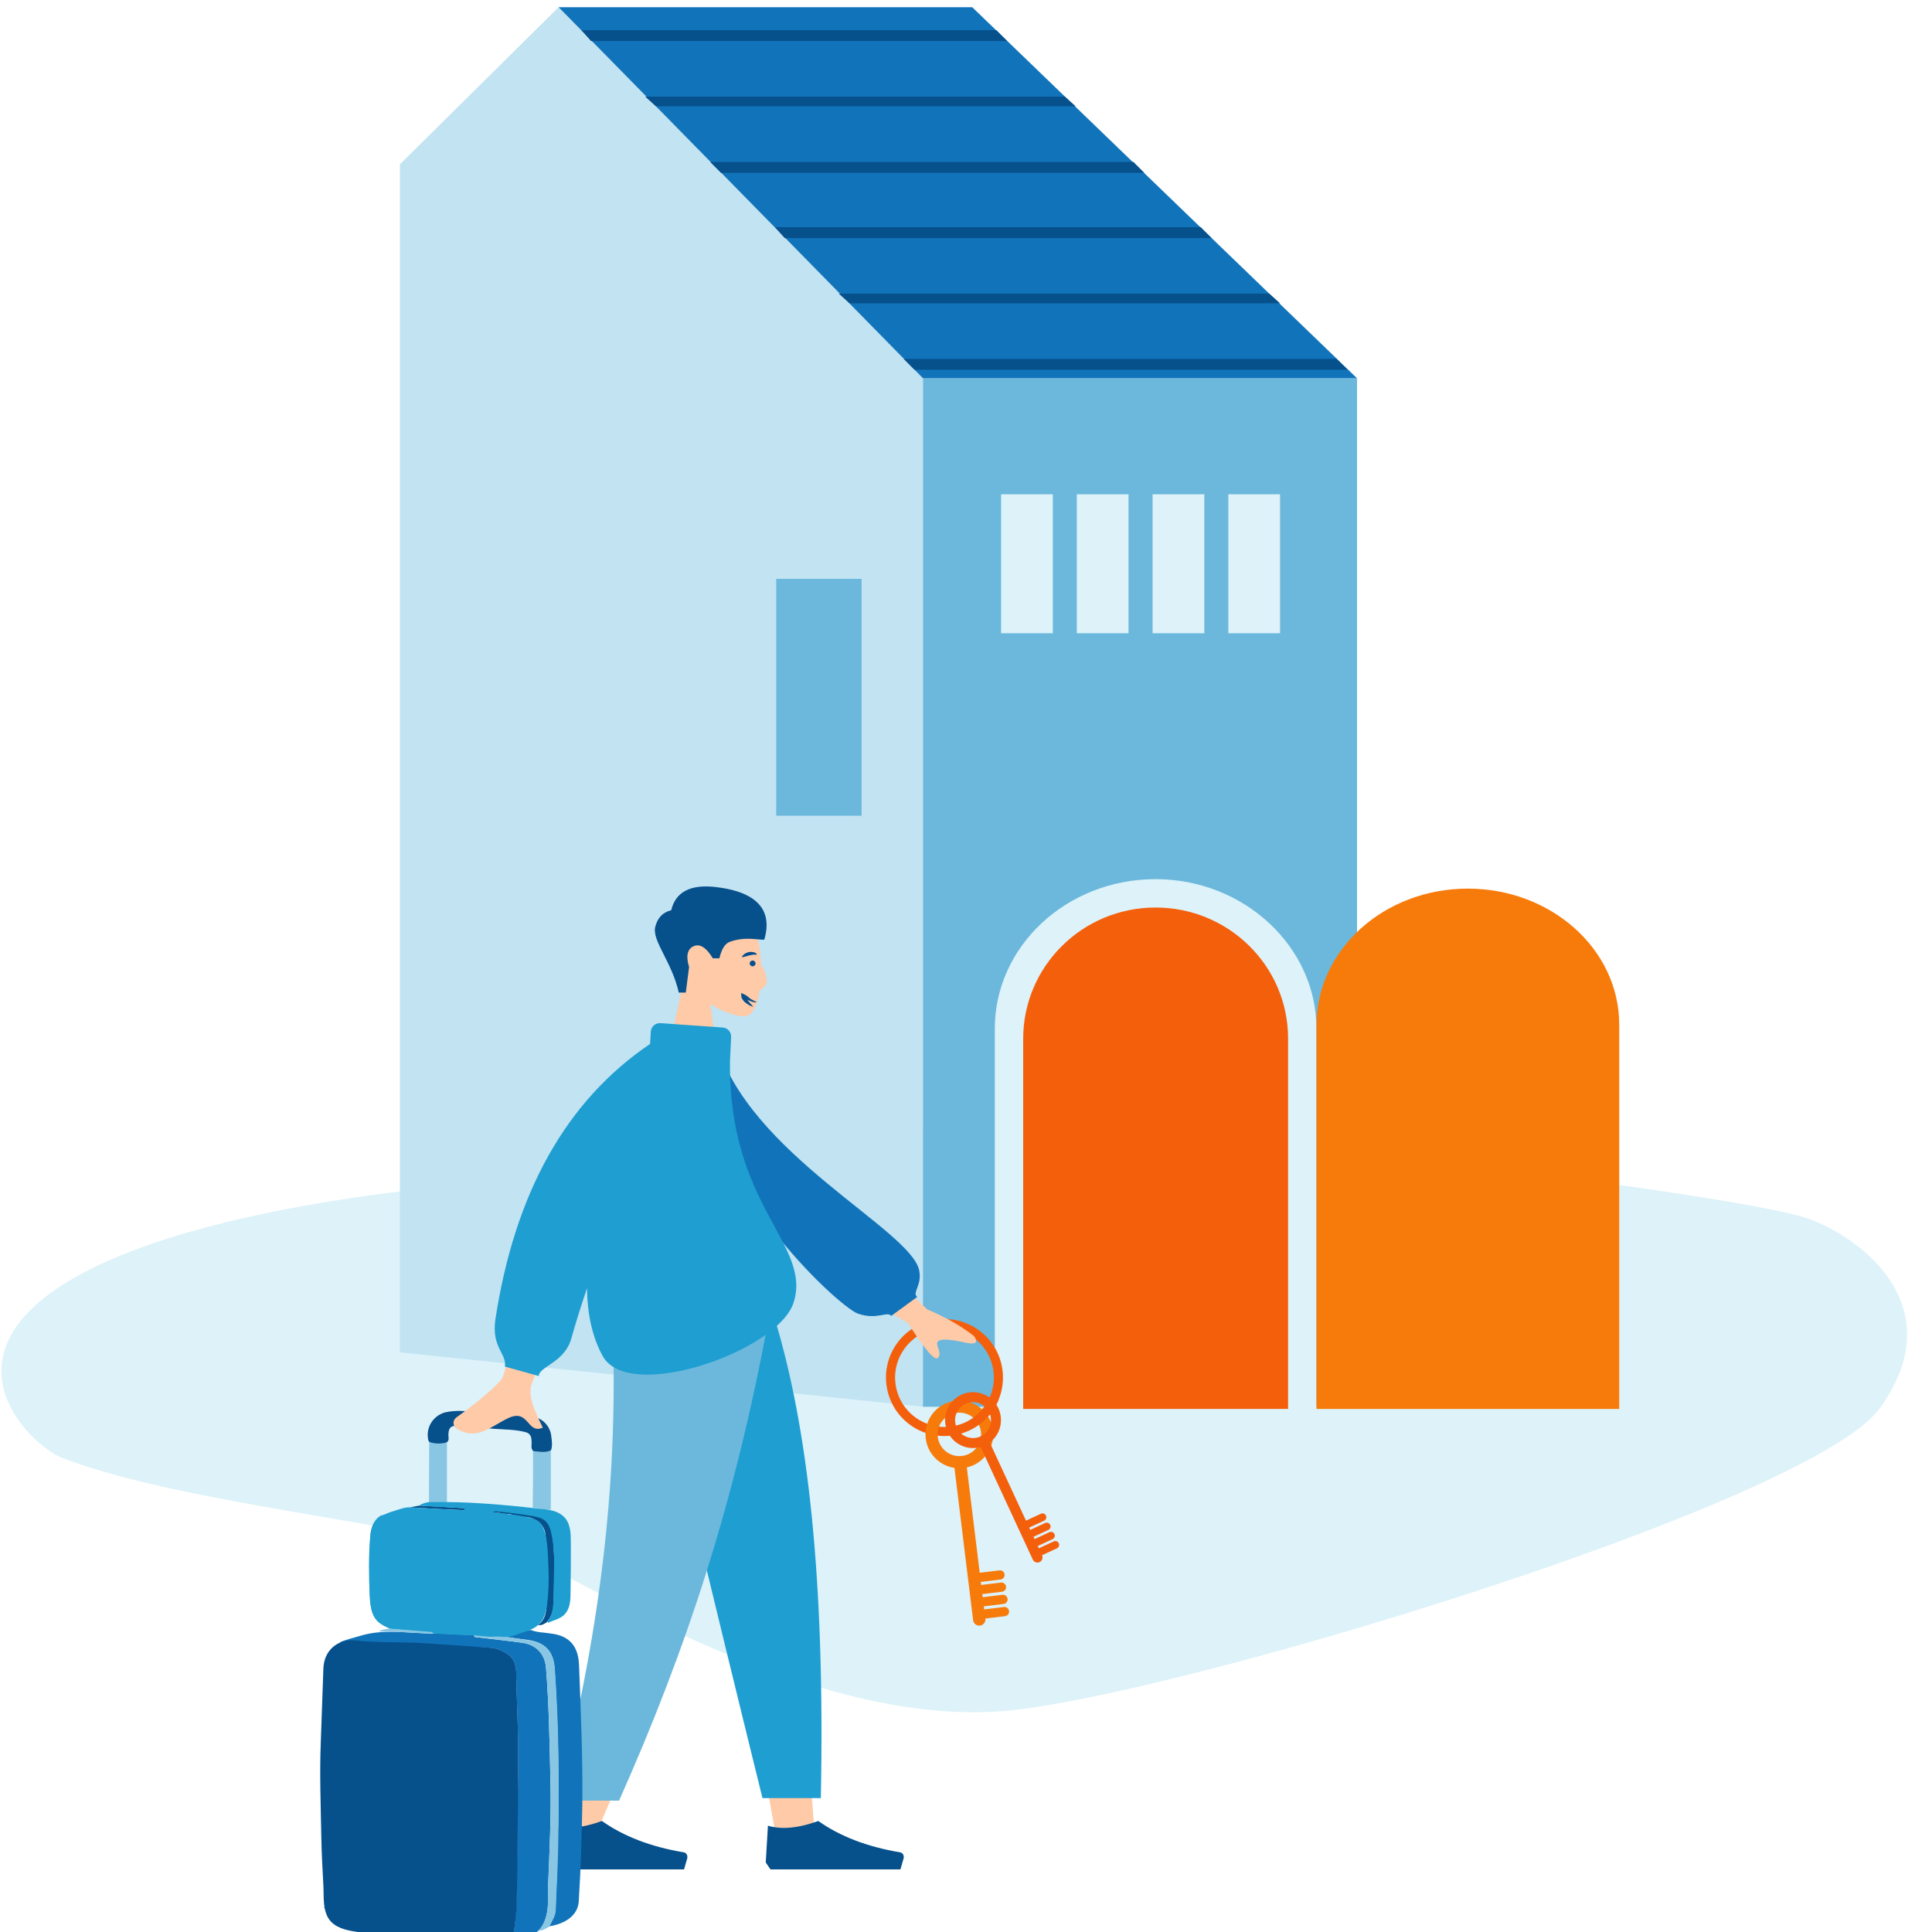 <svg fill="none" height="60" viewBox="0 0 60 60" width="60" xmlns="http://www.w3.org/2000/svg" xmlns:xlink="http://www.w3.org/1999/xlink"><filter id="a" color-interpolation-filters="sRGB" filterUnits="userSpaceOnUse" height="61.175" width="63.895" x="-4.224" y="-.224"><feFlood flood-opacity="0" result="BackgroundImageFix"/><feColorMatrix in="SourceAlpha" result="hardAlpha" type="matrix" values="0 0 0 0 0 0 0 0 0 0 0 0 0 0 0 0 0 0 127 0"/><feOffset dx=".224" dy=".224"/><feGaussianBlur stdDeviation=".224"/><feColorMatrix type="matrix" values="0 0 0 0 0.129 0 0 0 0 0.129 0 0 0 0 0.129 0 0 0 0.4 0"/><feBlend in2="BackgroundImageFix" mode="normal" result="effect1_dropShadow_172_62122"/><feBlend in="SourceGraphic" in2="effect1_dropShadow_172_62122" mode="normal" result="shape"/></filter><filter id="b" color-interpolation-filters="sRGB" filterUnits="userSpaceOnUse" height="10.599" width="6.455" x="26.752" y="40.2"><feFlood flood-opacity="0" result="BackgroundImageFix"/><feColorMatrix in="SourceAlpha" result="hardAlpha" type="matrix" values="0 0 0 0 0 0 0 0 0 0 0 0 0 0 0 0 0 0 127 0"/><feOffset dx=".27" dy=".27"/><feGaussianBlur stdDeviation=".27"/><feColorMatrix type="matrix" values="0 0 0 0 0.129 0 0 0 0 0.129 0 0 0 0 0.129 0 0 0 0.5 0"/><feBlend in2="BackgroundImageFix" mode="normal" result="effect1_dropShadow_172_62122"/><feBlend in="SourceGraphic" in2="effect1_dropShadow_172_62122" mode="normal" result="shape"/></filter><filter id="c" color-interpolation-filters="sRGB" filterUnits="userSpaceOnUse" height="34.096" width="21.539" x="9.136" y="26.722"><feFlood flood-opacity="0" result="BackgroundImageFix"/><feColorMatrix in="SourceAlpha" result="hardAlpha" type="matrix" values="0 0 0 0 0 0 0 0 0 0 0 0 0 0 0 0 0 0 127 0"/><feOffset dx=".292" dy=".292"/><feGaussianBlur stdDeviation=".292"/><feColorMatrix type="matrix" values="0 0 0 0 0.129 0 0 0 0 0.129 0 0 0 0 0.129 0 0 0 0.5 0"/><feBlend in2="BackgroundImageFix" mode="normal" result="effect1_dropShadow_172_62122"/><feBlend in="SourceGraphic" in2="effect1_dropShadow_172_62122" mode="normal" result="shape"/></filter><clipPath id="d"><path d="m0 0h60v60h-60z"/></clipPath><g clip-path="url(#d)"><g filter="url(#a)"><path d="m2.614 39.176c4.052-2.026 11.457-2.713 14.652-2.804 3.256-.633 10.926-1.845 15.557-1.628 5.789.271 21.255 2.171 23.155 2.894s4.341 2.894 2.171 5.879c-2.171 2.985-22.25 9.045-27.315 9.406-5.065.362-10.854-2.804-13.567-4.251-2.713-1.447-11.306-1.99-15.557-3.618-.985-.377-4.161-3.347.904-5.879z" fill="#ddf2f9"/><path d="m12.196 4.879v36.895l16.243 1.689s0-31.265 0-31.941l-11.314-11.523z" fill="#c1e3f2"/><path d="m41.92 11.523h-13.48v31.941h13.48z" fill="#6bb8dc"/><path d="m17.125 0h12.845l11.949 11.523h-13.48z" fill="#1174ba"/><g fill="#06508c"><path d="m30.717.713h-12.883l.299.338h12.92z"/><path d="m32.845 2.777h-13.032l.336.3h13.032z"/><path d="m34.974 4.804h-13.144l.336.338h13.144z"/><path d="m37.065 6.831h-13.219l.299.338h13.256z"/><path d="m39.193 8.895h-13.368l.336.3h13.368z"/><path d="m41.284 10.922h-13.443l.336.338h13.443z"/></g><path d="m32.472 15.126h-1.606v4.316h1.606z" fill="#ddf2f9"/><path d="m30.67 43.532v-11.809c0-2.554 2.224-4.644 4.995-4.644 2.737 0 4.995 2.09 4.995 4.644v11.809z" fill="#ddf2f9"/><path d="m39.779 43.532h-8.227v-11.498c0-2.234 1.825-4.074 4.114-4.074 2.256 0 4.113 1.807 4.113 4.074z" fill="#f45f0c"/><path d="m50.063 43.533h-9.402v-11.932c0-2.318 2.085-4.228 4.701-4.228 2.578 0 4.701 1.875 4.701 4.228z" fill="#f77b0b"/><path d="m34.824 15.126h-1.606v4.316h1.606z" fill="#ddf2f9"/><path d="m37.177 15.126h-1.606v4.316h1.606z" fill="#ddf2f9"/><path d="m39.529 15.126h-1.606v4.316h1.606z" fill="#ddf2f9"/><path d="m23.883 25.109h2.651v-7.356h-2.651z" fill="#6bb8dc"/><g filter="url(#b)"><path d="m30.633 42.013c.151.992-.53 1.918-1.522 2.069s-1.918-.53-2.069-1.522c-.151-.992.53-1.918 1.522-2.069s1.918.53 2.069 1.522zm-3.311.505c.128.837.91 1.413 1.747 1.285.837-.128 1.413-.91 1.285-1.747-.128-.837-.91-1.413-1.747-1.285-.837.128-1.413.91-1.285 1.747z" fill="#f45f0c"/><path d="m30.339 43.894c.087.574-.307 1.11-.881 1.198-.574.087-1.11-.307-1.198-.881-.087-.574.307-1.11.881-1.198.574-.087 1.11.307 1.198.881zm-1.706.26c.056.368.4.622.769.565.368-.056.622-.4.565-.769s-.4-.622-.769-.565c-.368.056-.622.4-.565.769z" fill="#f77b0b"/><path d="m29.146 45.079c-.013-.105.062-.2.167-.213s.2.062.213.167l.581 4.744c.013.105-.062.2-.167.213-.105.013-.2-.062-.213-.167z" fill="#f77b0b"/><path d="m29.941 49.648c-.01-.079.046-.15.125-.16l.617-.075c.079-.01.15.046.16.125s-.046.15-.125.16l-.617.075c-.079.01-.15-.046-.16-.125z" fill="#f77b0b"/><path d="m29.895 49.269c-.01-.079.046-.15.125-.16l.617-.075c.079-.01.15.046.16.125.01.079-.046.15-.125.16l-.617.075c-.079.01-.15-.046-.16-.125z" fill="#f77b0b"/><path d="m29.848 48.889c-.01-.079.046-.15.125-.16l.617-.075c.079-.01.15.046.16.125.01.079-.046.15-.125.16l-.617.075c-.079.01-.15-.046-.16-.125z" fill="#f77b0b"/><path d="m29.802 48.51c-.01-.079.046-.15.125-.16l.617-.075c.079-.01.15.046.16.125.01.079-.046.15-.125.16l-.617.075c-.079.01-.15-.046-.16-.125z" fill="#f77b0b"/><g fill="#f45f0c"><path d="m30.582 43.478c.072.474-.253.917-.727.989-.474.072-.917-.253-.989-.727s.254-.917.727-.989c.474-.072.917.253.989.727zm-1.409.215c.046.304.331.513.635.467.304-.046.513-.331.467-.635-.046-.304-.331-.513-.635-.467-.304.046-.513.33-.467.635z"/><path d="m29.922 44.36c-.037-.079-.002-.173.077-.209.079-.037.173-.002.21.077l1.659 3.58c.037.079.002.173-.077.21-.079.037-.173.002-.21-.077z"/><path d="m31.706 47.749c-.028-.059-.002-.13.058-.157l.466-.216c.059-.028.13-.002.157.058.028.059.002.13-.058.157l-.465.216c-.059.028-.13.002-.157-.058z"/><path d="m31.573 47.463c-.028-.059-.002-.13.058-.157l.465-.216c.059-.028.13-.002.157.058.028.059.002.13-.058.157l-.465.216c-.059.028-.13.002-.157-.058z"/><path d="m31.441 47.177c-.028-.059-.002-.13.058-.157l.465-.216c.059-.028.13-.002.157.058s.002.13-.058.157l-.466.216c-.059.028-.13.002-.157-.058z"/><path d="m31.308 46.89c-.028-.059-.002-.13.058-.157l.466-.216c.059-.028.13-.002.157.058.027.059.002.13-.058.157l-.465.216c-.059.028-.13.002-.157-.058z"/><path d="m29.891 43.766c.281-.2.499-.476.629-.795l-.262-.106c-.11.27-.294.502-.531.671z"/></g></g><g filter="url(#c)"><path d="m19.683 40.487 2.629 9.002 1.224 6.763h1.235l-1.235-15.765z" fill="#ffcaa7"/><path d="m18.517 40.487c.181 4.682.113 7.226.068 7.656-.045.43-.272 3.268-1.859 8.256h1.281c2.097-4.784 2.822-7.622 3.071-8.256.238-.633.952-3.178 1.983-7.656z" fill="#ffcaa7"/><path d="m19.627 40.487c.68 3.099 1.859 8.041 3.536 14.838h1.813c.136-6.978-.431-11.558-1.417-14.838z" fill="#1e9ed1"/><path d="m18.506 40.487c.181 4.682-.283 9.285-1.723 14.917h1.927c2.097-4.705 3.604-9.296 4.635-14.917z" fill="#6bb8dc"/><path d="m16.545 57.325.068-1.142c.419.124.941.079 1.564-.147.669.475 1.519.803 2.539.973.079.011.125.09.113.17v.011l-.102.35h-2.55-1.485z" fill="#06508c"/><path d="m23.265 57.325.068-1.142c.419.124.941.079 1.564-.147.669.475 1.519.803 2.539.973.079.011.125.09.113.17v.011l-.102.35h-2.55-1.485z" fill="#06508c"/><path d="m12.814 44.161c.183.018.376.081.55-.036v2.189c-.192.009-.376-.054-.559-.081 0-.684.009-1.378.009-2.071z" fill="#88c6e3"/><path d="m13.19 50.214c.33.018.669.027.998.045.028.09.11.072.183.081.449.054.888.099 1.337.162.43.063.696.342.733.775.092 1.162.11 2.324.137 3.486.027 1.099-.028 2.198-.073 3.296-.009.27.018.531-.028.802-.037.225-.156.558-.385.657-.082.036-.659.315-.724.234-.018-.027.055-.216.064-.252.037-.189.055-.378.064-.567 0-.054.018-.099.018-.153.037-1.234.027-2.468.055-3.702.009-.432 0-.865 0-1.288.009-.783-.046-1.567-.055-2.351 0-.216-.064-.441-.247-.567-.165-.117-.357-.207-.577-.216-.586-.036-.788.063-1.374.027-.256-.018-.678.063-.934.045-.247-.018-.742.045-.989.045-.174 0-.385.09-.559.099-.165.009-.65-.261-.797-.378.073-.063.55-.18.632-.207.815-.252 1.676-.045 2.519-.072z" fill="#1174ba"/><path d="m15.15 50.313c.293 0 .531-.198.824-.207.202.081.412.072.614.108.632.072.861.45.879.991.055 1.441.119 2.882.101 4.323-.018 1-.046 2-.11 2.999-.018.297-.192.504-.458.639-.146.072-.302.117-.467.144.082-.171.192-.324.202-.522.018-.639.064-1.288.073-1.927.037-1.855.028-3.702-.101-5.548-.037-.549-.284-.82-.843-.901-.229-.027-.476-.063-.714-.099z" fill="#1174ba"/><path d="m15.15 50.313c.238.036.485.072.724.108.559.081.806.351.843.901.128 1.846.137 3.702.101 5.548-.009.639-.055 1.288-.073 1.927-.009.198-.119.351-.202.522-.11.054-.22.135-.348.126.394-.396.284-.91.311-1.387.046-1.099.101-2.198.073-3.296-.028-1.162-.046-2.324-.137-3.486-.037-.423-.302-.703-.733-.775-.44-.063-.888-.108-1.337-.162-.073-.009-.156.009-.183-.081.321-.009.641.045.962.054z" fill="#88c6e3"/><path d="m16.039 44.548c.183.018.376.063.55-.027v1.846c-.192.009-.376-.045-.559-.063.009-.585.009-1.171.009-1.756z" fill="#88c6e3"/><path d="m12.503 46.242c.476.027.944.054 1.42.081v.063c-.577-.027-1.145-.054-1.722-.09.101-.018.202-.036.302-.054z" fill="#06508c"/><path d="m16.478 49.853c-.082.063-.174.117-.284.099.266-.198.256-.486.275-.775.009-.081 0-.171 0-.252 0-.351 0-.694 0-1.045.018-.252-.018-.504-.046-.748-.037-.351-.385-.576-.778-.54-.055 0-.119-.009-.174-.009-.128-.135-.311-.054-.458-.108-.073-.027-.156.009-.238-.045.055-.054.119-.036.165-.036.385.045.769.09 1.154.153.302.054.504.261.54.567.082.595.073 1.189.055 1.783 0 .117-.018.234-.018.351.009.234-.055.432-.192.603z" fill="#06508c"/><path d="m11.248 50.151c.11-.081.257-.063.385-.108.467.036.934.072 1.401.108.055 0 .128-.018.156.054-.65.027-1.292-.063-1.942-.054z" fill="#88c6e3"/><g fill="#06508c"><path d="m16.606 44.098c-.018-.207-.128-.396-.302-.513-.22-.144-.513-.126-.769-.144-.385-.036-.769-.063-1.154-.099-.366-.027-.724-.081-1.09.009-.357.108-.577.459-.513.82.009.036.009.081.055.099.156.054.33.054.485.018.147-.036.082-.171.092-.27.009-.198.082-.27.293-.252.376.027.751.063 1.117.09.339.027.705.018 1.026.117.128.054.147.171.147.288.009.099-.037.207.055.288.183.018.376.063.549-.027.046-.135.028-.279.009-.423zm-.43-.369c.009.036.037.054.064.072-.028-.009-.055-.027-.064-.072zm.229.423c.009-.126 0-.243-.137-.333-.028-.036-.055-.063-.082-.099.027.036.055.063.082.099.137.09.146.207.137.333z"/><path d="m15.571 53.789c.009-.784-.046-1.567-.055-2.351 0-.216-.064-.441-.247-.567-.165-.117-.357-.207-.577-.216-.696-.045-1.392-.099-2.079-.144-.696-.036-1.392-.009-2.088-.081-.568-.054-.98.315-.998.874-.027.775-.055 1.54-.082 2.315-.037.955 0 1.954.018 2.918.009.504.037 1.009.064 1.504.018.342-.027.748.174 1.045.183.261.522.342.824.387.815.135 1.64.243 2.473.333.421.045.843.081 1.264.117.376.027.724.054 1.062-.144.009-.009.028-.018.037-.027.009-.018.018-.036.027-.054.073-.252.101-.513.119-.766 0-.054.018-.099.018-.153.037-1.234.028-2.468.055-3.702 0-.432-.009-.865-.009-1.288z"/><path d="m9.544 58.716c0 .009.009.018.018.027 0-.009 0-.027-.009-.036z"/></g><path d="m17.211 47.413c0-.153 0-.306-.028-.45s-.092-.297-.211-.396c-.128-.117-.302-.171-.476-.198-.101-.018-.202-.027-.311-.036-1.117-.126-2.244-.225-3.371-.198-.083 0-.257.054-.311.108.467.027.944.054 1.411.081v.063c-.577-.027-1.145-.054-1.722-.09-.128-.009-.311.063-.43.099-.156.045-.311.099-.449.18-.22.126-.311.351-.33.603-.055.622-.046 1.252-.018 1.873.009.18.028.369.092.54.11.27.321.36.568.468.467.036.934.072 1.401.108.055 0 .128-.018.156.054.33.018.669.027.998.045.321-.009.641.036.962.054.128.009.229-.018.339-.054.101-.036.211-.081.311-.108.202-.063.403-.162.522-.342.092-.144.128-.306.156-.477.055-.396.064-.801.046-1.207-.009-.261-.018-.522-.055-.784-.037-.198-.082-.495-.257-.622-.064-.045-.137-.072-.211-.09-.229-.063-.458-.108-.696-.126-.055-.009-.504-.081-.522-.054.018-.027.073-.036.119-.036.376.036.742.081 1.117.144.137.027.284.054.385.135.128.099.183.261.211.414.137.603.073 1.225.064 1.846 0 .288.009.603-.156.847-.018.018-.028.045-.018.072.009.009.137-.054.165-.063.11-.036.22-.081.311-.153.11-.09.174-.225.202-.36.028-.135.028-.279.028-.414.009-.504.009-.991.009-1.477z" fill="#1e9ed1"/><path d="m11.056 49.818.009.009c0-.009 0-.009-.009-.009 0-.009 0 0 0 0z" fill="#1174ba"/><path d="m14.243 46.647c.485.054 1.282-.054 1.539.486.046.099.055.198.064.306.055.82.083 1.648-.11 2.441-.092.36-.311.441-.669.423-.11-.009-.284.018-.394.009-.284-.018-.568-.063-.852-.054-.293-.018-.595-.027-.888-.045-.028-.072-.082-.054-.137-.054-.412-.036-.824-.072-1.236-.108-.229-.108-.412-.198-.504-.468-.064-.171-.073-.36-.083-.54-.027-.621-.027-1.252.018-1.873.018-.243.092-.468.293-.603.119-.081.678-.045.824-.045z" fill="#1e9ed1"/><path d="m20.703 29.98c-.329-.385-.555-.86-.51-1.391.102-1.527 2.233-1.188 2.652-.418.419.769.363 2.725-.17 2.861-.215.057-.669-.079-1.133-.362l.295 2.047h-1.711z" fill="#ffcaa7"/><path d="m20.567 30.319c-.215-.961-.827-1.606-.737-2.036.068-.283.227-.464.499-.531.136-.566.589-.803 1.349-.724 1.145.124 1.847.599 1.541 1.64-.272 0-.612-.102-1.077.068-.147.057-.249.226-.317.509h-.204c-.204-.339-.408-.464-.601-.373-.193.09-.238.305-.136.645l-.102.792h-.215z" fill="#06508c"/><path d="m23.073 29.37c.045.09.125.181.159.271.034.09.057.215.068.305.011.136-.159.305-.306.305" fill="#ffcaa7"/><path d="m22.993 29.132c-.045 0-.091 0-.125 0-.034.011-.068.011-.113.023-.079.023-.147.045-.238.057.045-.09.125-.136.215-.158.045-.011.091-.011.147 0s.102.034.113.079z" fill="#06508c"/><path d="m22.993 30.602c-.045.011-.091.011-.125 0-.045-.011-.079-.034-.125-.045-.068-.034-.136-.09-.204-.113l.079-.045c0 .011.011.045.034.079s.045.057.068.09c.045.057.102.124.159.181-.045-.011-.079-.023-.125-.045-.034-.023-.068-.045-.102-.068-.034-.023-.068-.057-.091-.09-.023-.034-.057-.079-.057-.147v-.079l.068.034c.091.034.147.09.215.147.068.034.125.079.204.102z" fill="#06508c"/><path d="m22.857 29.494c.05 0 .091-.041.091-.09s-.041-.09-.091-.09-.091.041-.091.09.041.09.091.09z" fill="#06508c"/><path d="m26.247 38.179 2.029 1.968c.589.249 1.077.531 1.451.826.079.102.181.294-.227.215-.397-.09-.816-.158-.895-.034s.147.328.011.498c-.091.113-.408-.249-.929-1.074l-2.108-1.244zm-9.905-1.787 1.564.011c-1.19 3.856-1.825 5.869-1.904 6.05-.17.407.181 1.029.34 1.368-.487.215-.431-.588-1.054-.305-.567.26-.986.735-1.632.328-.079-.045-.17-.237.045-.373.521-.362 1.281-.995 1.383-1.199.147-.283.567-2.239 1.258-5.881z" fill="#ffcaa7"/><path d="m21.112 31.959.623-.102c.975 3.438 5.973 5.779 6.29 7.057.113.475-.227.712-.057.848l-.805.588c-.136-.158-.431.136-1.031-.068-.601-.204-5.021-4.252-5.021-8.324z" fill="#1174ba"/><path d="m22.155 32.412c-.068 4.546 2.561 5.711 1.972 7.532-.487 1.504-5.123 3.121-5.927 1.651-.329-.599-.476-1.323-.487-2.103-.204.599-.363 1.12-.487 1.561-.204.746-1.009.871-1.009 1.165l-1.054-.294c.068-.396-.419-.588-.295-1.459.601-3.936 2.199-6.797 4.805-8.561l.023-.385c.011-.158.147-.272.306-.26l1.927.136c.159.011.272.147.261.305z" fill="#1e9ed1"/></g></g></g></svg>